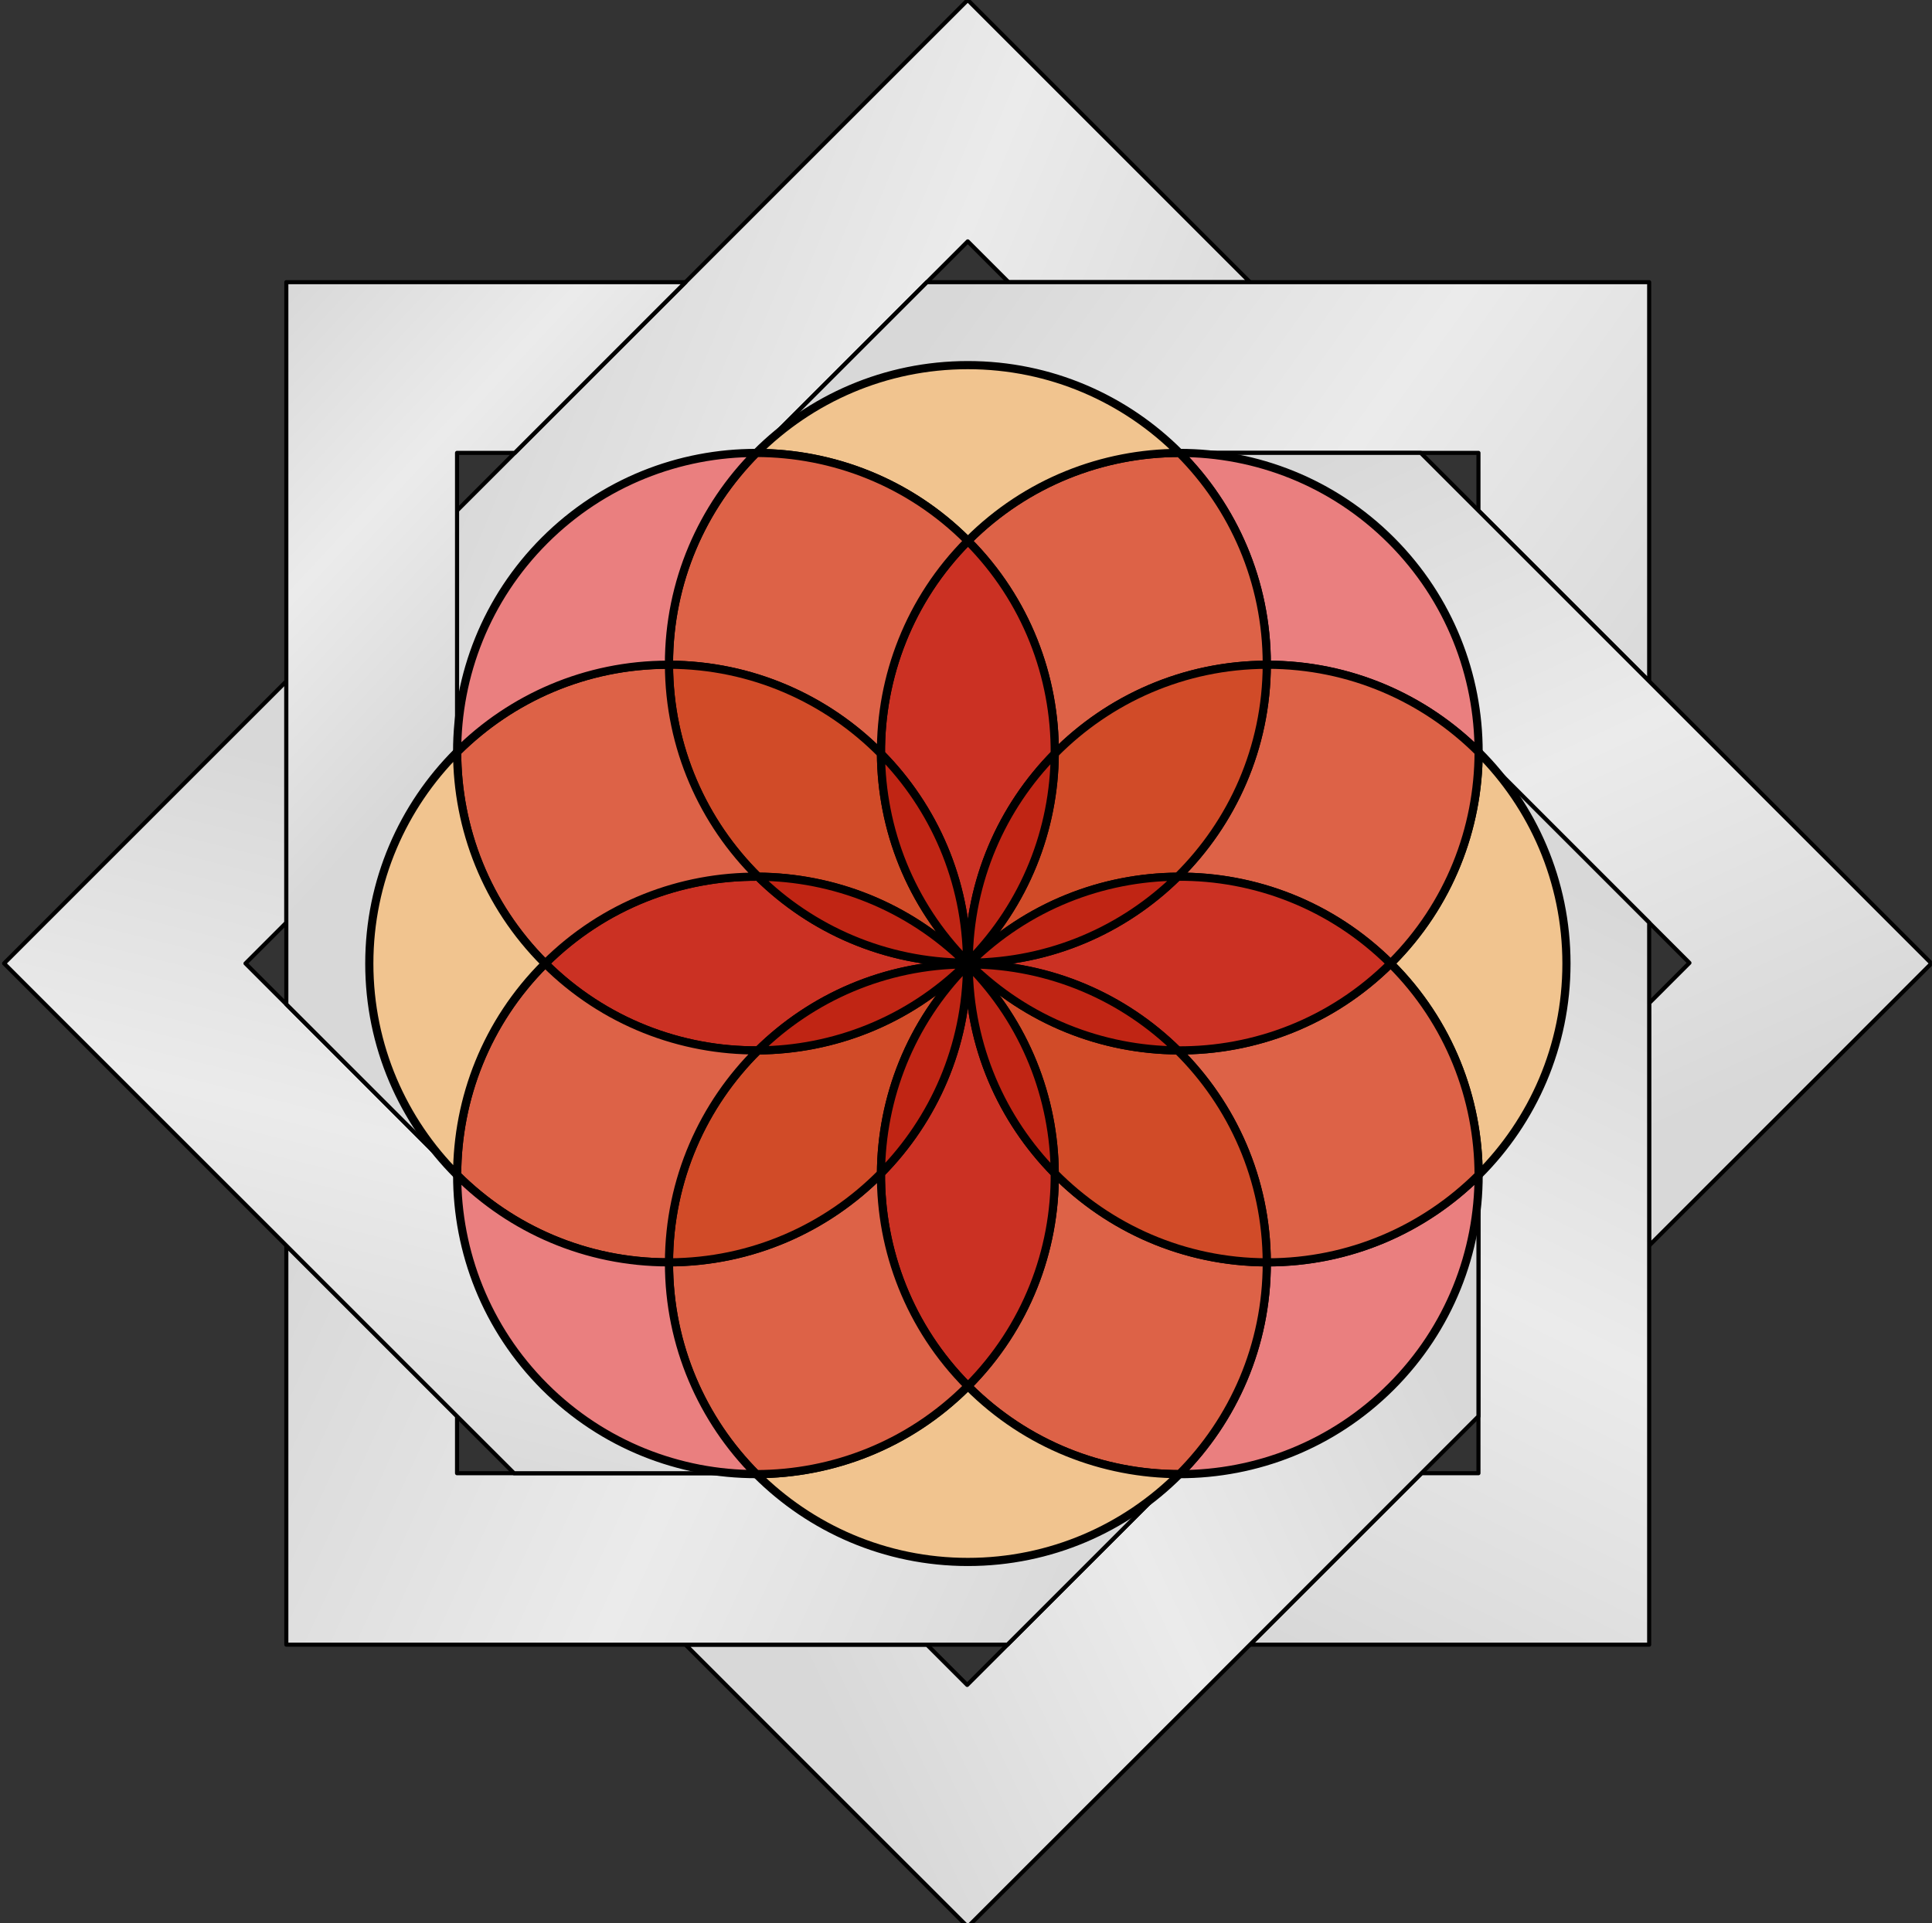 <?xml version="1.0" encoding="UTF-8" standalone="no"?>
<!DOCTYPE svg PUBLIC "-//W3C//DTD SVG 1.1//EN" "http://www.w3.org/Graphics/SVG/1.1/DTD/svg11.dtd">
<svg width="100%" height="100%" viewBox="0 0 237 236" version="1.1" xmlns="http://www.w3.org/2000/svg" xmlns:xlink="http://www.w3.org/1999/xlink" xml:space="preserve" xmlns:serif="http://www.serif.com/" style="fill-rule:evenodd;clip-rule:evenodd;stroke-linecap:round;stroke-linejoin:round;stroke-miterlimit:1.5;">
    <rect x="0" y="0" width="237" height="236" fill="#333333" stroke="none"/>
    <g transform="matrix(1,0,0,1,-525,0)">
        <g transform="matrix(1,0,0,1,525.029,0)">
            <rect id="Medium" x="0" y="0" width="236.957" height="236.958" style="fill:none;"/>
            <clipPath id="_clip1">
                <rect id="Medium1" serif:id="Medium" x="0" y="0" width="236.957" height="236.958"/>
            </clipPath>
            <g clip-path="url(#_clip1)">
                <g id="Star" transform="matrix(0.501,0,0,0.501,0.22,-0.25)">
                    <g transform="matrix(1,0,0,1,0,-519)">
                        <path d="M111.41,644.548L236.458,519.5L305.569,588.611L246.454,588.611L236.458,578.614L111.41,703.662L111.41,644.548Z" style="fill:url(#_Linear2);stroke:black;stroke-width:1px;"/>
                    </g>
                    <g transform="matrix(1,0,0,1,0,-519)">
                        <path d="M226.461,588.611L403.305,588.611L403.305,686.347L361.505,644.547L361.505,630.411L184.661,630.411L226.461,588.611Z" style="fill:url(#_Linear3);stroke:black;stroke-width:1px;"/>
                    </g>
                    <g transform="matrix(1,0,0,1,0,-519)">
                        <path d="M347.369,630.411L472.415,755.457L403.305,824.567L403.305,765.182L413.165,755.321L288.254,630.411L347.369,630.411Z" style="fill:url(#_Linear4);stroke:black;stroke-width:1px;"/>
                    </g>
                    <g transform="matrix(1,0,0,1,0,-519)">
                        <path d="M403.305,745.461L403.305,922.305L305.568,922.305L347.56,880.313L361.505,880.313L361.505,703.661L403.305,745.461Z" style="fill:url(#_Linear5);stroke:black;stroke-width:1px;"/>
                    </g>
                    <g transform="matrix(1,0,0,1,0,-519)">
                        <path d="M361.505,866.367L236.457,991.415L167.347,922.305L226.461,922.304L236.322,932.165L361.505,806.982L361.505,866.367Z" style="fill:url(#_Linear6);stroke:black;stroke-width:1px;"/>
                    </g>
                    <g transform="matrix(1,0,0,1,0,-519)">
                        <path d="M246.182,922.304L69.61,922.305L69.61,824.568L111.41,866.368L111.41,880.313L288.174,880.313L246.182,922.304Z" style="fill:url(#_Linear7);stroke:black;stroke-width:1px;"/>
                    </g>
                    <g transform="matrix(1,0,0,1,0,-519)">
                        <path d="M125.355,880.313L0.5,755.458L69.61,686.348L69.61,745.462L59.614,755.458L184.469,880.313L125.355,880.313Z" style="fill:url(#_Linear8);stroke:black;stroke-width:1px;"/>
                    </g>
                    <g transform="matrix(1,0,0,1,0,-519)">
                        <path d="M69.61,765.454L69.61,588.611L167.347,588.611L125.547,630.411L111.41,630.411L111.41,807.254L69.61,765.454Z" style="fill:url(#_Linear9);stroke:black;stroke-width:1px;"/>
                    </g>
                </g>
                <g transform="matrix(0.501,0,0,0.501,181.355,144.18)">
                    <path d="M0,-103.587C13.288,-90.332 21.505,-72.017 21.505,-51.788C21.505,-31.57 13.288,-13.255 0,0C-0.022,-18.7 -7.161,-37.4 -21.417,-51.656C-21.461,-51.7 -21.516,-51.755 -21.56,-51.788L-21.417,-51.931C-7.161,-66.187 -0.022,-84.887 0,-103.587" style="fill:rgb(241,196,143);fill-rule:nonzero;stroke:black;stroke-width:2px;stroke-linecap:butt;stroke-miterlimit:2;"/>
                </g>
                <g transform="matrix(0.501,0,0,0.501,170.623,81.534)">
                    <path d="M0,-30.393C14.3,-16.093 21.439,2.673 21.417,21.439C8.173,8.228 -10.098,0.055 -30.261,0.055L-30.448,0.055L-30.448,-0.132C-30.448,-20.295 -38.621,-38.566 -51.832,-51.81C-33.077,-51.832 -14.311,-44.693 0,-30.393" style="fill:rgb(234,127,127);fill-rule:nonzero;stroke:black;stroke-width:2px;stroke-linecap:butt;stroke-miterlimit:2;"/>
                </g>
                <g transform="matrix(0.501,0,0,0.501,181.355,180.893)">
                    <path d="M0,-73.271C0.022,-54.505 -7.117,-35.739 -21.417,-21.439C-35.728,-7.139 -54.494,0 -73.249,-0.022C-60.038,-13.266 -51.865,-31.526 -51.865,-51.689L-51.865,-51.887L-51.678,-51.887C-31.515,-51.887 -13.244,-60.06 0,-73.271" style="fill:rgb(234,127,127);fill-rule:nonzero;stroke:black;stroke-width:2px;stroke-linecap:butt;stroke-miterlimit:2;"/>
                </g>
                <g transform="matrix(0.501,0,0,0.501,181.355,107.516)">
                    <path d="M0,-30.415C-0.022,-11.715 -7.161,6.985 -21.417,21.241L-21.56,21.384C-35.959,7.062 -54.835,-0.033 -73.678,0.11C-60.258,-13.134 -51.92,-31.504 -51.865,-51.799L-51.678,-51.799C-31.515,-51.799 -13.244,-43.626 0,-30.415" style="fill:rgb(221,98,71);fill-rule:nonzero;stroke:black;stroke-width:2px;stroke-linecap:butt;stroke-miterlimit:2;"/>
                </g>
                <g transform="matrix(0.501,0,0,0.501,170.623,154.828)">
                    <path d="M0,-72.908C14.256,-58.652 21.395,-39.952 21.417,-21.252C8.173,-8.041 -10.098,0.132 -30.261,0.132L-30.448,0.132C-30.503,-20.163 -38.841,-38.533 -52.261,-51.777C-33.418,-51.634 -14.542,-58.729 -0.143,-73.04C-0.099,-73.007 -0.044,-72.952 0,-72.908" style="fill:rgb(221,98,71);fill-rule:nonzero;stroke:black;stroke-width:2px;stroke-linecap:butt;stroke-miterlimit:2;"/>
                </g>
                <g transform="matrix(0.501,0,0,0.501,155.367,66.592)">
                    <path d="M0,29.689L0,29.876C-20.295,29.931 -38.665,38.269 -51.909,51.678C-51.766,32.835 -58.861,13.959 -73.172,-0.429C-73.139,-0.473 -73.084,-0.528 -73.04,-0.572C-58.784,-14.828 -40.084,-21.967 -21.384,-21.989C-8.173,-8.745 0,9.526 0,29.689" style="fill:rgb(221,98,71);fill-rule:nonzero;stroke:black;stroke-width:2px;stroke-linecap:butt;stroke-miterlimit:2;"/>
                </g>
                <g transform="matrix(0.501,0,0,0.501,155.367,169.958)">
                    <path d="M0,-30.063L0,-29.865C0,-9.702 -8.173,8.558 -21.384,21.802C-40.084,21.78 -58.784,14.641 -73.04,0.385C-73.084,0.341 -73.139,0.286 -73.172,0.242C-58.861,-14.146 -51.766,-33.022 -51.909,-51.865C-38.665,-38.456 -20.295,-30.118 0,-30.063" style="fill:rgb(221,98,71);fill-rule:nonzero;stroke:black;stroke-width:2px;stroke-linecap:butt;stroke-miterlimit:2;"/>
                </g>
                <g transform="matrix(0.501,0,0,0.501,144.437,128.885)">
                    <path d="M0,-42.537C18.843,-42.68 37.719,-35.585 52.118,-21.263C37.719,-6.952 18.843,0.143 0,0C-13.101,-12.925 -31.064,-20.944 -50.886,-21.065C-50.952,-21.131 -51.018,-21.197 -51.084,-21.263C-51.018,-21.34 -50.952,-21.406 -50.886,-21.472C-31.064,-21.593 -13.101,-29.612 0,-42.537" style="fill:rgb(203,49,35);fill-rule:nonzero;stroke:black;stroke-width:2px;stroke-linecap:butt;stroke-miterlimit:2;"/>
                </g>
                <g transform="matrix(0.501,0,0,0.501,155.367,118.132)">
                    <path d="M0,-72.985C-0.055,-52.69 -8.393,-34.32 -21.813,-21.076C-40.227,-20.955 -58.597,-13.926 -72.699,-0.011C-72.798,0 -72.886,0 -72.985,0C-72.985,-0.099 -72.985,-0.187 -72.974,-0.286C-59.048,-14.388 -52.03,-32.769 -51.909,-51.183C-38.665,-64.592 -20.295,-72.93 0,-72.985" style="fill:rgb(209,75,40);fill-rule:nonzero;stroke:black;stroke-width:2px;stroke-linecap:butt;stroke-miterlimit:2;"/>
                </g>
                <g transform="matrix(0.501,0,0,0.501,144.437,144.334)">
                    <path d="M0,-30.833C13.42,-17.589 21.758,0.781 21.813,21.076C1.518,21.021 -16.852,12.683 -30.096,-0.726C-30.217,-19.14 -37.235,-37.521 -51.161,-51.623C-51.172,-51.722 -51.172,-51.81 -51.172,-51.909C-51.073,-51.909 -50.985,-51.909 -50.886,-51.898C-36.784,-37.983 -18.414,-30.954 0,-30.833" style="fill:rgb(209,75,40);fill-rule:nonzero;stroke:black;stroke-width:2px;stroke-linecap:butt;stroke-miterlimit:2;"/>
                </g>
                <g transform="matrix(0.501,0,0,0.501,118.698,66.377)">
                    <path d="M0,-43.065C20.229,-43.065 38.555,-34.837 51.799,-21.56C33.099,-21.538 14.399,-14.399 0.143,-0.143C0.099,-0.099 0.044,-0.044 0.011,0L-0.132,-0.143C-14.388,-14.399 -33.088,-21.538 -51.799,-21.56C-38.544,-34.837 -20.229,-43.065 0,-43.065" style="fill:rgb(241,196,143);fill-rule:nonzero;stroke:black;stroke-width:2px;stroke-linecap:butt;stroke-miterlimit:2;"/>
                </g>
                <g transform="matrix(0.501,0,0,0.501,144.652,180.854)">
                    <path d="M0,0.055C-13.244,13.332 -31.57,21.56 -51.799,21.56C-72.028,21.56 -90.343,13.332 -103.598,0.055C-84.887,0.033 -66.187,-7.106 -51.931,-21.362L-51.788,-21.505C-51.755,-21.461 -51.7,-21.406 -51.656,-21.362C-37.4,-7.106 -18.7,0.033 0,0.055" style="fill:rgb(241,196,143);fill-rule:nonzero;stroke:black;stroke-width:2px;stroke-linecap:butt;stroke-miterlimit:2;"/>
                </g>
                <g transform="matrix(0.501,0,0,0.501,118.704,118.088)">
                    <path d="M0,-103.202C14.311,-88.814 21.406,-69.938 21.263,-51.095C8.338,-37.983 0.319,-20.02 0.198,-0.198L0,0C-0.077,-0.066 -0.143,-0.132 -0.209,-0.198C-0.33,-20.02 -8.349,-37.983 -21.285,-51.095C-21.417,-69.938 -14.322,-88.814 0,-103.202" style="fill:rgb(203,49,35);fill-rule:nonzero;stroke:black;stroke-width:2px;stroke-linecap:butt;stroke-miterlimit:2;"/>
                </g>
                <g transform="matrix(0.501,0,0,0.501,129.358,144.477)">
                    <path d="M0,-1.012C0.143,17.831 -6.952,36.707 -21.263,51.095C-35.585,36.707 -42.68,17.831 -42.548,-1.012C-29.612,-14.135 -21.593,-32.087 -21.472,-51.909C-21.406,-51.975 -21.34,-52.041 -21.263,-52.107C-21.197,-52.041 -21.131,-51.975 -21.065,-51.909C-20.944,-32.087 -12.925,-14.135 0,-1.012" style="fill:rgb(203,49,35);fill-rule:nonzero;stroke:black;stroke-width:2px;stroke-linecap:butt;stroke-miterlimit:2;"/>
                </g>
                <g transform="matrix(0.501,0,0,0.501,144.437,118.126)">
                    <path d="M0,-21.065C-13.101,-8.14 -31.064,-0.121 -50.886,0C-36.784,-13.915 -18.414,-20.944 0,-21.065" style="fill:rgb(192,37,20);fill-rule:nonzero;stroke:black;stroke-width:2px;stroke-linecap:butt;stroke-miterlimit:2;"/>
                </g>
                <g transform="matrix(0.501,0,0,0.501,118.941,128.885)">
                    <path d="M0,-21.065C19.822,-20.944 37.785,-12.925 50.886,0C32.472,-0.121 14.102,-7.15 0,-21.065" style="fill:rgb(192,37,20);fill-rule:nonzero;stroke:black;stroke-width:2px;stroke-linecap:butt;stroke-miterlimit:2;"/>
                </g>
                <g transform="matrix(0.501,0,0,0.501,129.358,117.988)">
                    <path d="M0,-50.897C-0.121,-32.483 -7.139,-14.102 -21.065,0C-20.944,-19.822 -12.925,-37.785 0,-50.897" style="fill:rgb(192,37,20);fill-rule:nonzero;stroke:black;stroke-width:2px;stroke-linecap:butt;stroke-miterlimit:2;"/>
                </g>
                <g transform="matrix(0.501,0,0,0.501,118.803,143.97)">
                    <path d="M0,-50.897C13.926,-36.795 20.944,-18.414 21.065,0C8.14,-13.123 0.121,-31.075 0,-50.897" style="fill:rgb(192,37,20);fill-rule:nonzero;stroke:black;stroke-width:2px;stroke-linecap:butt;stroke-miterlimit:2;"/>
                </g>
                <g transform="matrix(0.501,0,0,0.501,118.632,81.755)">
                    <path d="M0,-30.833L0.143,-30.69C-14.179,-16.302 -21.274,2.574 -21.142,21.417C-34.375,8.008 -52.745,-0.33 -73.04,-0.385L-73.04,-0.572C-73.04,-20.735 -64.867,-39.006 -51.667,-52.25C-32.956,-52.228 -14.256,-45.089 0,-30.833" style="fill:rgb(221,98,71);fill-rule:nonzero;stroke:black;stroke-width:2px;stroke-linecap:butt;stroke-miterlimit:2;"/>
                </g>
                <g transform="matrix(0.501,0,0,0.501,118.704,154.773)">
                    <path d="M0,30.547L-0.143,30.69C-14.399,44.946 -33.099,52.085 -51.81,52.107C-65.01,38.863 -73.183,20.603 -73.183,0.44L-73.183,0.242C-52.888,0.187 -34.518,-8.151 -21.285,-21.56C-21.417,-2.717 -14.322,16.159 0,30.547" style="fill:rgb(221,98,71);fill-rule:nonzero;stroke:black;stroke-width:2px;stroke-linecap:butt;stroke-miterlimit:2;"/>
                </g>
                <g transform="matrix(0.501,0,0,0.501,118.604,154.894)">
                    <path d="M0,-72.985C0,-72.886 0,-72.798 -0.011,-72.699C-13.937,-58.597 -20.966,-40.216 -21.087,-21.802C-34.32,-8.393 -52.69,-0.055 -72.985,0C-72.93,-20.295 -64.592,-38.665 -51.183,-51.909C-32.769,-52.03 -14.388,-59.048 -0.286,-72.974C-0.187,-72.985 -0.099,-72.985 0,-72.985" style="fill:rgb(209,75,40);fill-rule:nonzero;stroke:black;stroke-width:2px;stroke-linecap:butt;stroke-miterlimit:2;"/>
                </g>
                <g transform="matrix(0.501,0,0,0.501,118.599,81.705)">
                    <path d="M0,72.413C0.011,72.512 0.011,72.6 0.011,72.699C-0.088,72.699 -0.176,72.699 -0.275,72.688C-14.377,58.762 -32.758,51.744 -51.172,51.623C-64.581,38.379 -72.919,20.009 -72.974,-0.286C-52.679,-0.231 -34.309,8.107 -21.076,21.516C-20.955,39.93 -13.926,58.311 0,72.413" style="fill:rgb(209,75,40);fill-rule:nonzero;stroke:black;stroke-width:2px;stroke-linecap:butt;stroke-miterlimit:2;"/>
                </g>
                <g transform="matrix(0.501,0,0,0.501,118.56,118.231)">
                    <path d="M0,-0.011L0,-0L-0.198,0.198C-20.009,0.319 -37.983,8.338 -51.095,21.263C-69.938,21.406 -88.814,14.311 -103.202,-0C-88.814,-14.322 -69.938,-21.417 -51.095,-21.274C-37.983,-8.349 -20.009,-0.33 -0.198,-0.209C-0.132,-0.143 -0.066,-0.077 0,-0.011" style="fill:rgb(203,49,35);fill-rule:nonzero;stroke:black;stroke-width:2px;stroke-linecap:butt;stroke-miterlimit:2;"/>
                </g>
                <g transform="matrix(0.501,0,0,0.501,108.039,117.988)">
                    <path d="M0,-50.897C12.936,-37.785 20.955,-19.822 21.076,0C7.15,-14.102 0.121,-32.483 0,-50.897" style="fill:rgb(192,37,20);fill-rule:nonzero;stroke:black;stroke-width:2px;stroke-linecap:butt;stroke-miterlimit:2;"/>
                </g>
                <g transform="matrix(0.501,0,0,0.501,118.599,143.97)">
                    <path d="M0,-50.897C-0.121,-31.075 -8.14,-13.123 -21.076,0C-20.955,-18.414 -13.926,-36.795 0,-50.897" style="fill:rgb(192,37,20);fill-rule:nonzero;stroke:black;stroke-width:2px;stroke-linecap:butt;stroke-miterlimit:2;"/>
                </g>
                <g transform="matrix(0.501,0,0,0.501,92.959,118.126)">
                    <path d="M0,-21.065C18.414,-20.944 36.795,-13.926 50.897,0C31.086,-0.121 13.112,-8.14 0,-21.065" style="fill:rgb(192,37,20);fill-rule:nonzero;stroke:black;stroke-width:2px;stroke-linecap:butt;stroke-miterlimit:2;"/>
                </g>
                <g transform="matrix(0.501,0,0,0.501,118.461,128.885)">
                    <path d="M0,-21.065C-14.102,-7.139 -32.483,-0.121 -50.897,0C-37.785,-12.925 -19.811,-20.944 0,-21.065" style="fill:rgb(192,37,20);fill-rule:nonzero;stroke:black;stroke-width:2px;stroke-linecap:butt;stroke-miterlimit:2;"/>
                </g>
                <g transform="matrix(0.501,0,0,0.501,92.959,144.24)">
                    <path d="M0,-30.646C-13.409,-17.402 -21.747,0.968 -21.802,21.263L-22,21.263C-42.152,21.263 -60.434,13.09 -73.667,-0.11C-73.645,-18.821 -66.506,-37.521 -52.25,-51.777C-52.206,-51.821 -52.151,-51.876 -52.107,-51.909C-37.719,-37.598 -18.843,-30.503 0,-30.646" style="fill:rgb(221,98,71);fill-rule:nonzero;stroke:black;stroke-width:2px;stroke-linecap:butt;stroke-miterlimit:2;"/>
                </g>
                <g transform="matrix(0.501,0,0,0.501,82.035,118.231)">
                    <path d="M0,-73.183C0.055,-52.888 8.393,-34.518 21.802,-21.274C2.959,-21.417 -15.917,-14.322 -30.305,0C-30.349,-0.044 -30.404,-0.099 -30.448,-0.143C-44.704,-14.399 -51.843,-33.099 -51.865,-51.81C-38.632,-65.01 -20.35,-73.183 -0.198,-73.183L0,-73.183Z" style="fill:rgb(221,98,71);fill-rule:nonzero;stroke:black;stroke-width:2px;stroke-linecap:butt;stroke-miterlimit:2;"/>
                </g>
                <g transform="matrix(0.501,0,0,0.501,66.778,81.529)">
                    <path d="M0,-30.382C14.3,-44.682 33.066,-51.821 51.821,-51.799C38.621,-38.555 30.448,-20.284 30.448,-0.121L30.448,0.066L30.25,0.066C10.098,0.066 -8.184,8.239 -21.417,21.439C-21.439,2.684 -14.3,-16.082 0,-30.382" style="fill:rgb(234,127,127);fill-rule:nonzero;stroke:black;stroke-width:2px;stroke-linecap:butt;stroke-miterlimit:2;"/>
                </g>
                <g transform="matrix(0.501,0,0,0.501,92.744,144.196)">
                    <path d="M0,73.216C-18.755,73.238 -37.521,66.099 -51.821,51.799C-66.121,37.499 -73.26,18.733 -73.238,-0.022C-60.005,13.178 -41.723,21.351 -21.571,21.351L-21.373,21.351L-21.373,21.549C-21.373,41.712 -13.2,59.972 0,73.216" style="fill:rgb(234,127,127);fill-rule:nonzero;stroke:black;stroke-width:2px;stroke-linecap:butt;stroke-miterlimit:2;"/>
                </g>
                <g transform="matrix(0.501,0,0,0.501,66.778,118.297)">
                    <path d="M0,-0.275C0.044,-0.231 0.099,-0.176 0.143,-0.132C0.099,-0.099 0.044,-0.044 0,0C-14.256,14.256 -21.395,32.956 -21.417,51.667C-34.694,38.412 -42.922,20.097 -42.922,-0.132C-42.922,-20.361 -34.694,-38.687 -21.417,-51.942C-21.395,-33.231 -14.256,-14.531 0,-0.275" style="fill:rgb(241,196,143);fill-rule:nonzero;stroke:black;stroke-width:2px;stroke-linecap:butt;stroke-miterlimit:2;"/>
                </g>
            </g>
        </g>
    </g>
    <defs>
        <linearGradient id="_Linear2" x1="0" y1="0" x2="1" y2="0" gradientUnits="userSpaceOnUse" gradientTransform="matrix(170,72,-72,170,126,598)"><stop offset="0" style="stop-color:rgb(216,216,216);stop-opacity:1"/><stop offset="0.5" style="stop-color:rgb(235,235,235);stop-opacity:1"/><stop offset="1" style="stop-color:rgb(216,216,216);stop-opacity:1"/></linearGradient>
        <linearGradient id="_Linear3" x1="0" y1="0" x2="1" y2="0" gradientUnits="userSpaceOnUse" gradientTransform="matrix(163,117.347,-117.347,163,250,569)"><stop offset="0" style="stop-color:rgb(216,216,216);stop-opacity:1"/><stop offset="0.5" style="stop-color:rgb(235,235,235);stop-opacity:1"/><stop offset="1" style="stop-color:rgb(216,216,216);stop-opacity:1"/></linearGradient>
        <linearGradient id="_Linear4" x1="0" y1="0" x2="1" y2="0" gradientUnits="userSpaceOnUse" gradientTransform="matrix(78.641,167.586,-167.586,78.641,324.664,630.414)"><stop offset="0" style="stop-color:rgb(216,216,216);stop-opacity:1"/><stop offset="0.5" style="stop-color:rgb(235,235,235);stop-opacity:1"/><stop offset="1" style="stop-color:rgb(216,216,216);stop-opacity:1"/></linearGradient>
        <linearGradient id="_Linear5" x1="0" y1="0" x2="1" y2="0" gradientUnits="userSpaceOnUse" gradientTransform="matrix(-90.305,177.304,-177.304,-90.305,403.305,745)"><stop offset="0" style="stop-color:rgb(216,216,216);stop-opacity:1"/><stop offset="0.5" style="stop-color:rgb(235,235,235);stop-opacity:1"/><stop offset="1" style="stop-color:rgb(216,216,216);stop-opacity:1"/></linearGradient>
        <linearGradient id="_Linear6" x1="0" y1="0" x2="1" y2="0" gradientUnits="userSpaceOnUse" gradientTransform="matrix(155.436,-73,73,155.436,199,932)"><stop offset="0" style="stop-color:rgb(216,216,216);stop-opacity:1"/><stop offset="0.5" style="stop-color:rgb(235,235,235);stop-opacity:1"/><stop offset="1" style="stop-color:rgb(216,216,216);stop-opacity:1"/></linearGradient>
        <linearGradient id="_Linear7" x1="0" y1="0" x2="1" y2="0" gradientUnits="userSpaceOnUse" gradientTransform="matrix(194.816,90.305,-90.305,194.816,69.61,832)"><stop offset="0" style="stop-color:rgb(216,216,216);stop-opacity:1"/><stop offset="0.5" style="stop-color:rgb(235,235,235);stop-opacity:1"/><stop offset="1" style="stop-color:rgb(216,216,216);stop-opacity:1"/></linearGradient>
        <linearGradient id="_Linear8" x1="0" y1="0" x2="1" y2="0" gradientUnits="userSpaceOnUse" gradientTransform="matrix(-41,161.339,-161.339,-41,61,703.661)"><stop offset="0" style="stop-color:rgb(216,216,216);stop-opacity:1"/><stop offset="0.5" style="stop-color:rgb(235,235,235);stop-opacity:1"/><stop offset="1" style="stop-color:rgb(216,216,216);stop-opacity:1"/></linearGradient>
        <linearGradient id="_Linear9" x1="0" y1="0" x2="1" y2="0" gradientUnits="userSpaceOnUse" gradientTransform="matrix(78.427,72.389,-72.389,78.427,69.61,588.611)"><stop offset="0" style="stop-color:rgb(216,216,216);stop-opacity:1"/><stop offset="0.5" style="stop-color:rgb(235,235,235);stop-opacity:1"/><stop offset="1" style="stop-color:rgb(216,216,216);stop-opacity:1"/></linearGradient>
    </defs>
</svg>
